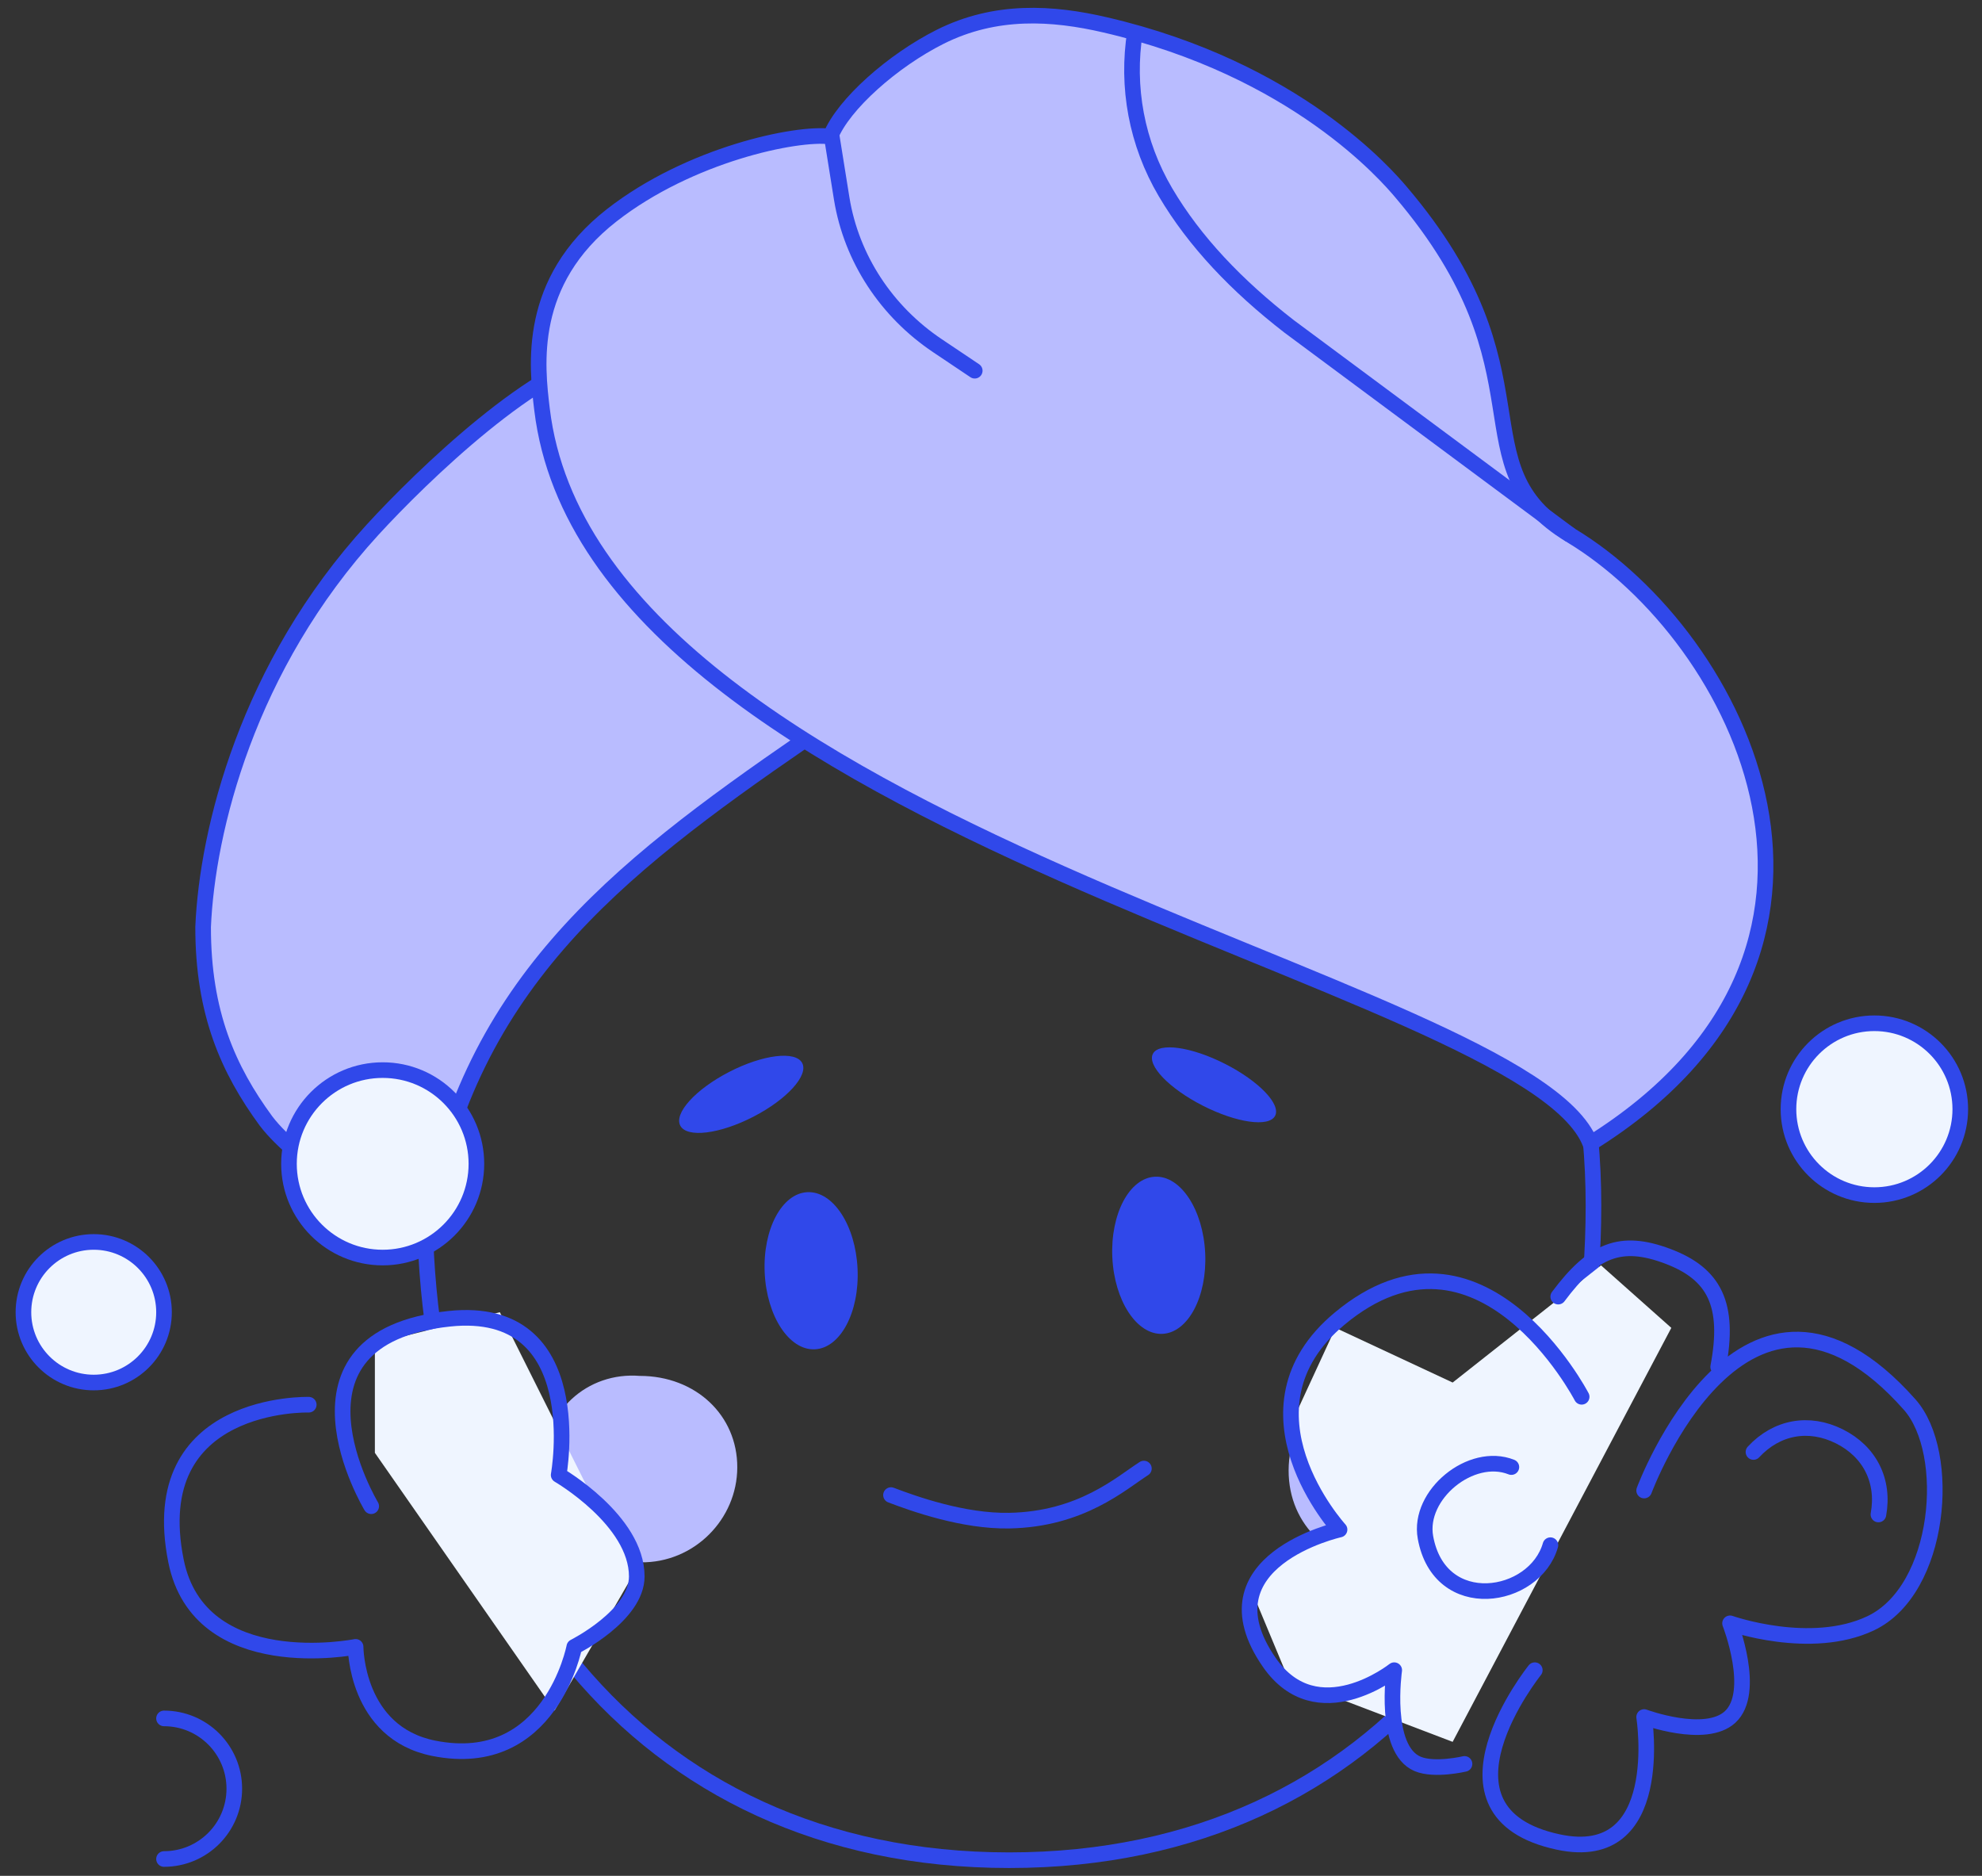 <svg width="149" height="141" viewBox="0 0 149 141" fill="none" xmlns="http://www.w3.org/2000/svg">
<rect x="0" y="0" width="149" height="141" fill="#333333" stroke="none"/>
<path d="M48.106 103.422C52.298 103.428 55.438 106.379 55.426 110.303C55.415 114.201 52.183 117.485 48.171 117.436C44.09 117.385 40.791 114.498 40.804 110.286C40.818 106.097 44.149 103.102 48.108 103.424L48.106 103.422Z" fill="#B9BCFF"/>
<path d="M104.176 103.651C108.368 103.656 111.508 106.607 111.496 110.531C111.485 114.429 108.253 117.713 104.241 117.664C100.159 117.614 96.861 114.726 96.874 110.514C96.888 106.325 100.219 103.331 104.177 103.653L104.176 103.651Z" fill="#B9BCFF"/>
<path d="M119.792 90.608C119.792 117.791 103.983 139.826 75.866 139.826C47.748 139.826 31.94 117.791 31.94 90.608C31.94 63.426 51.605 41.391 75.866 41.391C100.127 41.391 119.792 63.426 119.792 90.608Z" stroke="#3048EA" stroke-width="1.174" stroke-miterlimit="10"/>
<path d="M66.982 112.381C68.702 113.037 72.427 114.365 75.867 114.302C81.297 114.203 84.279 111.483 85.994 110.387" stroke="#3048EA" stroke-width="1.174" stroke-miterlimit="10" stroke-linecap="round"/>
<path d="M46.026 26.588C40.541 27.191 31.627 35.869 28.028 39.797C18.596 50.094 15.577 62.433 15.27 69.674C15.265 76.143 17.154 80.385 19.996 84.262C22.363 87.376 28.851 91.338 32.004 92.749C34.893 74.27 46.086 65.543 60.482 55.626C50.202 48.005 47.05 31.312 46.029 26.586L46.026 26.588Z" fill="#B9BCFF" stroke="#3048EA" stroke-width="1.174" stroke-miterlimit="10"/>
<path d="M61.253 101.424C63.181 101.338 64.621 98.624 64.468 95.363C64.316 92.101 62.63 89.526 60.702 89.612C58.774 89.698 57.334 92.412 57.487 95.674C57.639 98.935 59.325 101.51 61.253 101.424Z" fill="#3048EA"/>
<path d="M87.387 100.262C89.315 100.176 90.755 97.462 90.603 94.201C90.45 90.939 88.764 88.364 86.836 88.45C84.908 88.536 83.469 91.25 83.621 94.511C83.773 97.773 85.46 100.348 87.387 100.262Z" fill="#3048EA"/>
<path d="M56.635 83.942C59.163 82.638 60.805 80.827 60.302 79.897C59.799 78.967 57.342 79.27 54.813 80.575C52.285 81.879 50.643 83.689 51.146 84.619C51.649 85.549 54.106 85.246 56.635 83.942Z" fill="#3048EA"/>
<path d="M95.855 83.879C96.318 83.012 94.638 81.263 92.103 79.972C89.567 78.682 87.136 78.338 86.674 79.205C86.211 80.073 87.891 81.822 90.426 83.112C92.962 84.403 95.392 84.746 95.855 83.879Z" fill="#3048EA"/>
<path d="M62.433 10.262C59.88 9.931 51.85 11.606 45.987 16.182C39.595 21.172 40.351 27.498 40.75 30.794C44.606 62.605 114.844 73.603 119.553 85.955C142.725 71.517 130.837 47.906 118.066 40.229C109.404 35.024 116.882 28.02 105.31 14.422C104.299 13.237 97.444 5.197 83.075 1.868C79.119 0.95 74.854 0.672 70.671 2.77C67.127 4.549 63.397 7.835 62.43 10.26L62.433 10.262Z" fill="#B9BCFF" stroke="#3048EA" stroke-width="1.174" stroke-miterlimit="10" stroke-linejoin="round"/>
<path d="M62.529 10.262L63.263 14.845C63.268 14.874 63.273 14.906 63.278 14.935C64.011 19.426 66.638 23.414 70.477 25.987L73.278 27.865" stroke="#3048EA" stroke-width="1.174" stroke-miterlimit="10" stroke-linecap="round" stroke-linejoin="round"/>
<path d="M85.327 2.393C84.668 6.531 85.444 10.766 87.62 14.456C89.803 18.161 92.983 21.489 96.913 24.535L118.063 40.229" stroke="#3048EA" stroke-width="1.174" stroke-miterlimit="10" stroke-linejoin="round"/>
<path d="M96.875 107.445L100.398 99.812L109.205 103.922L120.36 95.115L125.644 99.812L109.205 130.93L96.875 126.233L93.939 119.187L100.398 114.49L96.875 107.445Z" fill="#EFF5FF"/>
<path d="M118.904 104.993C118.904 104.993 111.271 90.314 100.703 99.122C92.483 105.973 100.703 114.974 100.703 114.974C100.703 114.974 90.135 117.322 95.419 124.954C99.018 130.153 104.813 125.543 104.813 125.543C104.813 125.543 103.96 131.488 106.574 132.588C107.842 133.122 110.097 132.588 110.097 132.588M115.381 125.543C115.381 125.543 106.792 136.242 117.142 138.458C125.362 140.218 123.601 129.065 123.601 129.065C123.601 129.065 128.2 130.77 130.059 129.065C132.087 127.206 130.059 122.02 130.059 122.02C130.059 122.02 136.113 124.156 140.627 122.02C145.941 119.505 146.78 109.205 143.563 105.579C131.161 91.602 123.601 112.039 123.601 112.039M129.167 102.747C130.059 98.05 128.885 95.748 125.362 94.425C121.839 93.102 119.773 93.94 117.142 97.463" stroke="#3048EA" stroke-width="1.174" stroke-linecap="round" stroke-linejoin="round"/>
<path d="M116.555 116.147C115.381 120.257 108.221 121.431 107.161 115.56C106.582 112.353 110.591 109.073 113.62 110.276" stroke="#3048EA" stroke-width="1.174" stroke-linecap="round" stroke-linejoin="round"/>
<path d="M131.82 109.142C133.563 107.262 135.986 106.822 138.279 107.968C140.571 109.115 141.673 111.317 141.214 113.839" stroke="#3048EA" stroke-width="1.174" stroke-linecap="round" stroke-linejoin="round"/>
<path d="M37.576 98.637L28.182 100.985V109.205L41.686 128.58L48.144 117.425L44.621 112.728L37.576 98.637Z" fill="#EFF5FF"/>
<path d="M27.907 113.217C27.907 113.217 20.275 100.557 33.779 99.127C44.347 98.009 41.998 110.87 41.998 110.87C41.998 110.87 47.87 114.269 47.87 118.497C47.87 121.432 43.173 123.789 43.173 123.789C43.173 123.789 41.374 133.167 32.605 131.413C26.733 130.239 26.733 123.789 26.733 123.789C26.733 123.789 14.991 126.129 13.229 117.322C10.81 105.225 23.211 105.588 23.211 105.588" stroke="#3048EA" stroke-width="1.174" stroke-linecap="round" stroke-linejoin="round"/>
<circle cx="28.769" cy="87.482" r="7.045" fill="#EFF5FF" stroke="#3048EA" stroke-width="1.174"/>
<circle cx="7.046" cy="98.637" r="5.284" fill="#EFF5FF" stroke="#3048EA" stroke-width="1.174"/>
<path d="M12.33 139.736C15.248 139.736 17.614 137.37 17.614 134.452C17.614 131.534 15.248 129.168 12.33 129.168" stroke="#3048EA" stroke-width="1.174" stroke-linecap="round"/>
<circle cx="140.909" cy="83.374" r="6.458" fill="#EFF5FF" stroke="#3048EA" stroke-width="1.174"/>
</svg>
